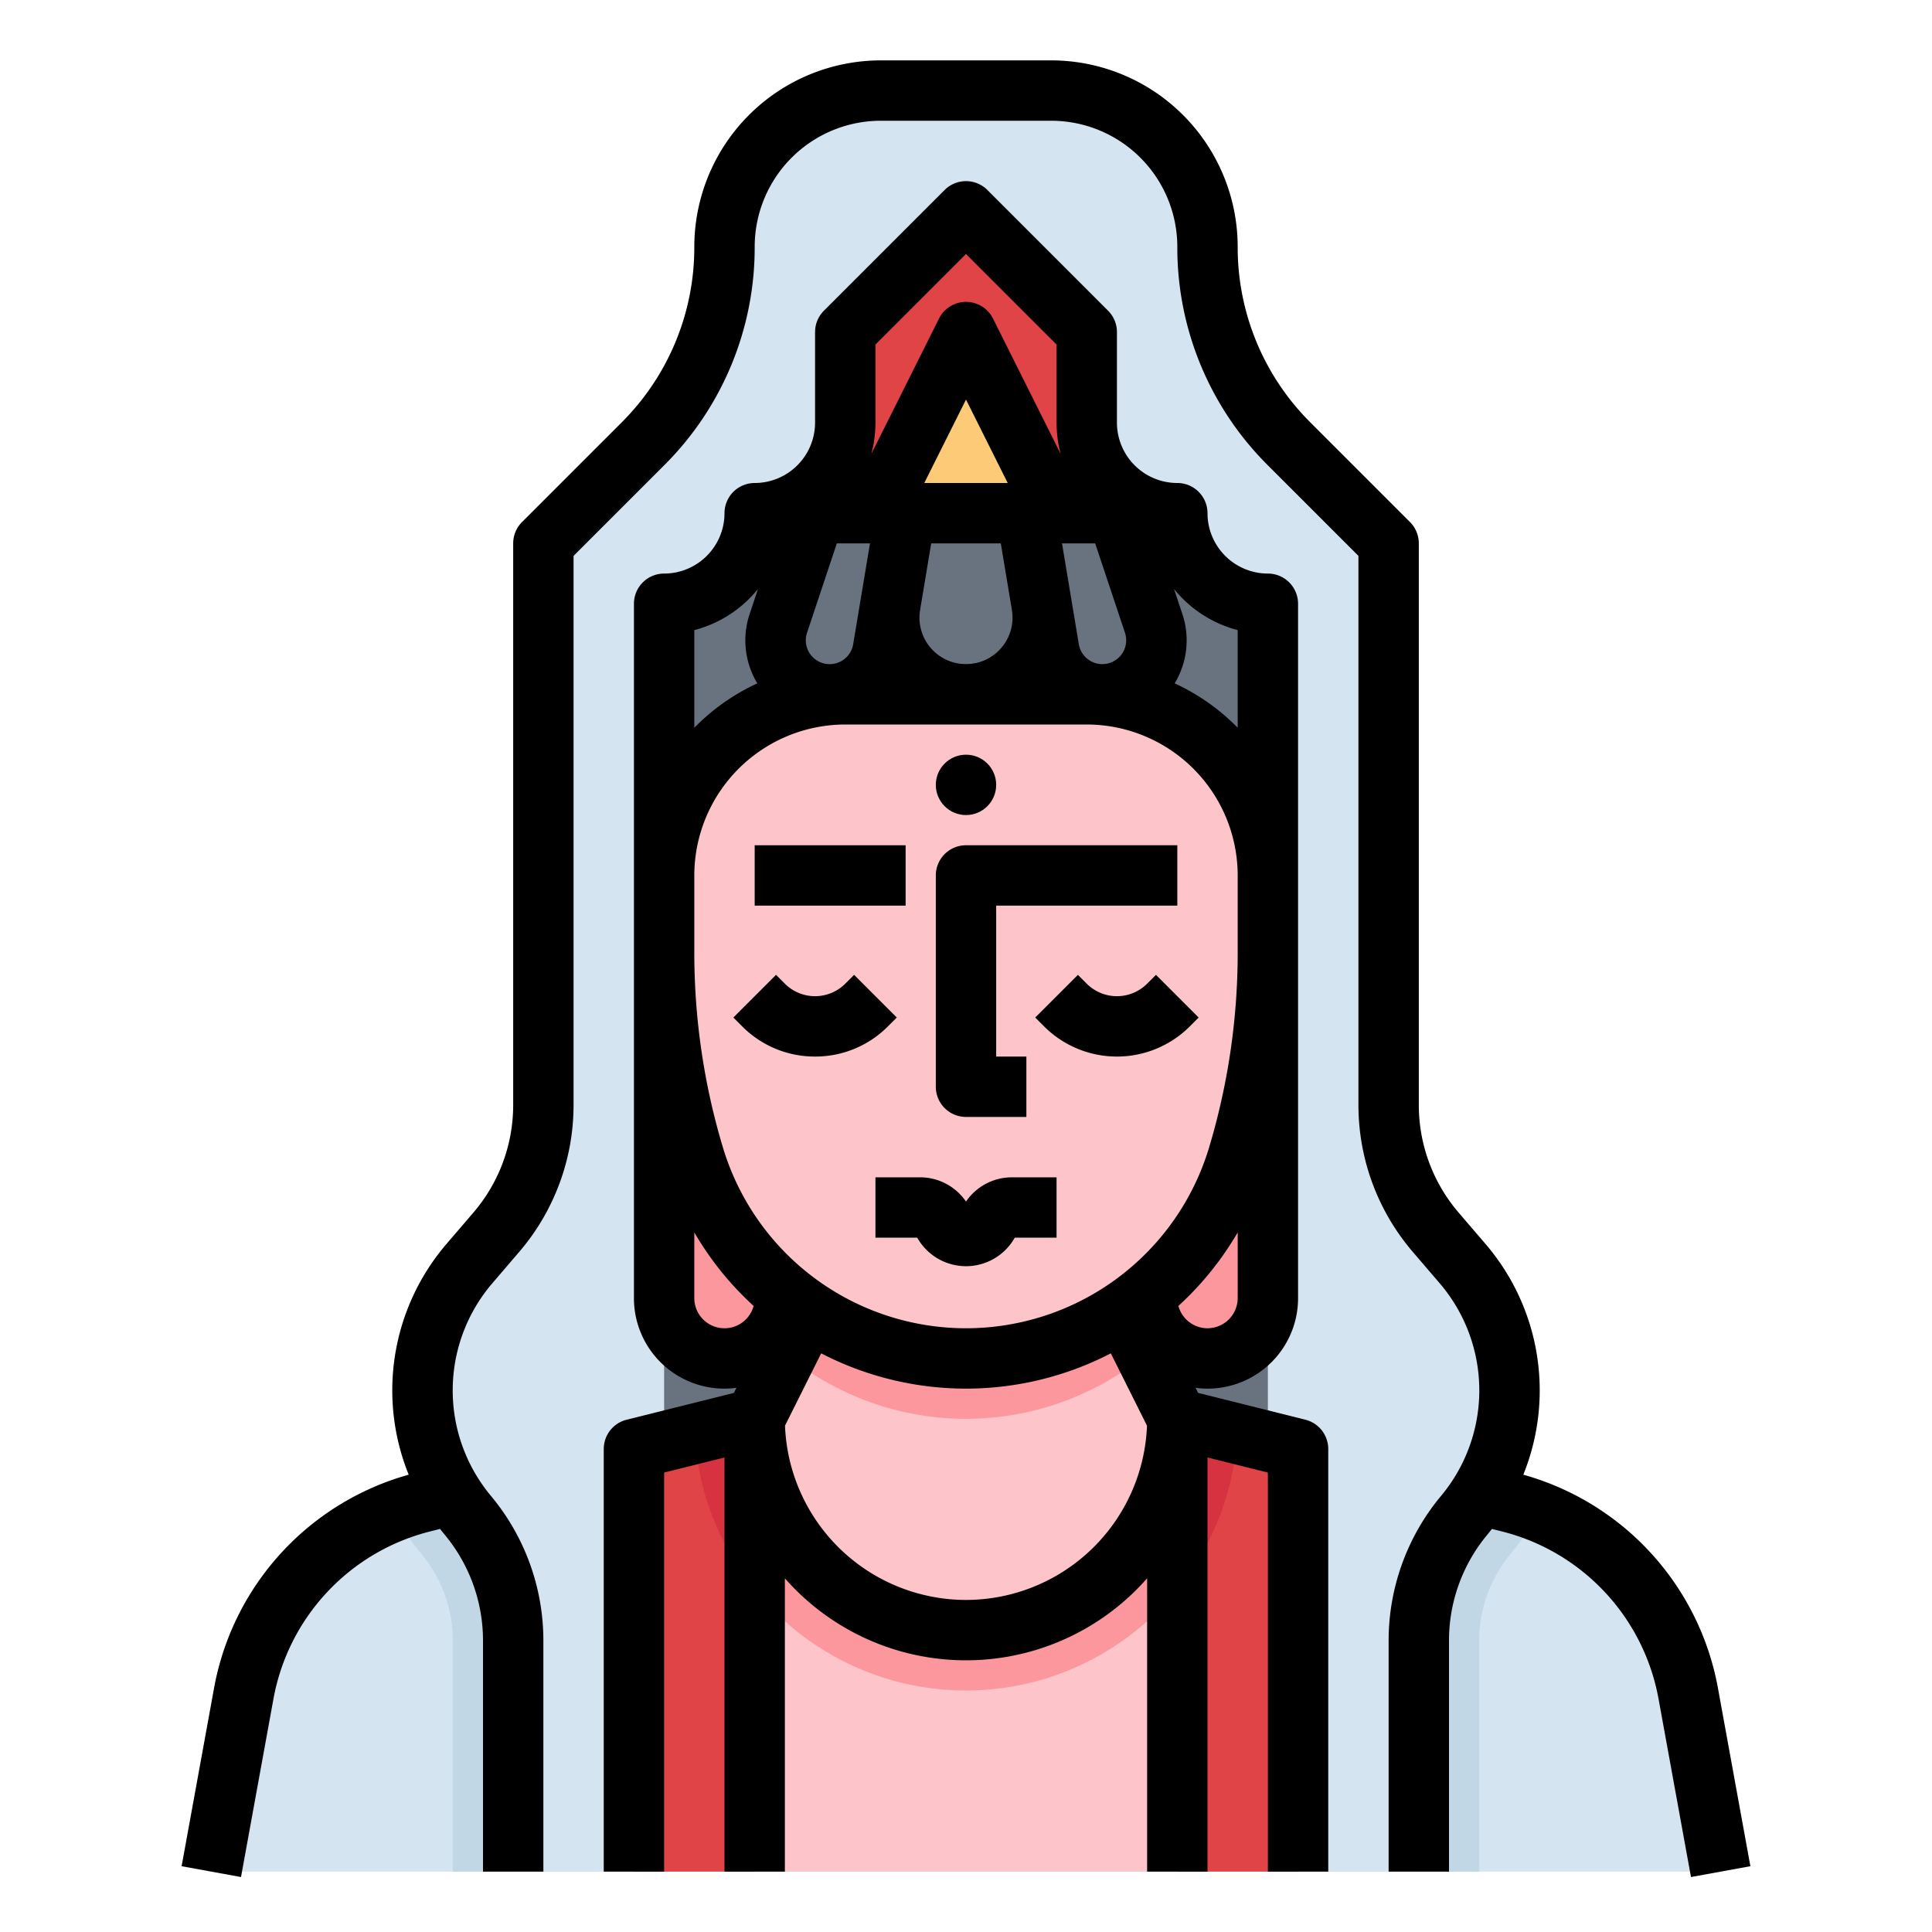 <?xml version="1.0"?>
<svg xmlns="http://www.w3.org/2000/svg" viewBox="0 0 512 512"><g id="Fill_out_line" data-name="Fill out line"><path d="M456,496H56l8.61-47.3a63.976,63.976,0,0,1,39.49-48.06,63.079,63.079,0,0,1,7.89-2.54L200,376H312l88.01,22.1a63.059,63.059,0,0,1,7.85,2.53A63.951,63.951,0,0,1,447.39,448.7Z" style="fill:#d4e4f0"/><path d="M168,384.04V496H120V434.74a35.751,35.751,0,0,0-8.3-22.9,68.418,68.418,0,0,1-7.6-11.2,63.079,63.079,0,0,1,7.89-2.54l8-2.01Z" style="fill:#c1d7e6"/><path d="M407.86,400.63a66.618,66.618,0,0,1-7.57,11.21A35.83,35.83,0,0,0,392,434.74V496H344V384.04l48.01,12.05,8,2.01A63.059,63.059,0,0,1,407.86,400.63Z" style="fill:#c1d7e6"/><rect x="200" y="376" width="112" height="120" style="fill:#fdc5ca"/><path d="M312,376v45.2a71.907,71.907,0,0,1-112,0V376Z" style="fill:#fc979e"/><path d="M312,376a56,56,0,0,1-112,0l16-32h80Z" style="fill:#fdc5ca"/><path d="M336,160V344a16,16,0,1,1-32,0v-8H208v8a16,16,0,0,1-32,0V160a24.002,24.002,0,0,0,24-24,23.658,23.658,0,0,0,7.97-1.37A23.981,23.981,0,0,0,224,112V88l32-32,32,32v24a23.976,23.976,0,0,0,16.03,22.63A23.701,23.701,0,0,0,312,136a24.002,24.002,0,0,0,24,24Z" style="fill:#68737f"/><polygon points="292.131 197 219.869 197 220 152 292.131 152 292.131 197" style="fill:#3e454d"/><path d="M312,136H200a24.006,24.006,0,0,0,24-24V88l32-32,32,32v24a24.002,24.002,0,0,0,24,24Z" style="fill:#e04446"/><path d="M176,248h32a0,0,0,0,1,0,0v96a16,16,0,0,1-16,16h0a16,16,0,0,1-16-16V248a0,0,0,0,1,0,0Z" style="fill:#fc979e"/><path d="M304,248h32a0,0,0,0,1,0,0v96a16,16,0,0,1-16,16h0a16,16,0,0,1-16-16V248a0,0,0,0,1,0,0Z" style="fill:#fc979e"/><path d="M303.54,359.08q-1.275,1.05-2.61,2.04a75.259,75.259,0,0,1-92.47-2.04L216,344h80Z" style="fill:#fc979e"/><path d="M256,360h-0a75.266,75.266,0,0,1-72.091-53.638l0-0A187.522,187.522,0,0,1,176,252.478V232a48,48,0,0,1,48-48h64a48,48,0,0,1,48,48v20.478a187.522,187.522,0,0,1-7.909,53.884l0,0A75.266,75.266,0,0,1,256,360Z" style="fill:#fdc5ca"/><path d="M256,176a16.332,16.332,0,0,1-16.108-19.017L243.389,136h25.223l3.497,20.983A16.332,16.332,0,0,1,256,176Z" style="fill:#68737f"/><path d="M306.47,169.7A14.343,14.343,0,0,1,292.13,184a14.086,14.086,0,0,1-2.61-.24,14.316,14.316,0,0,1-11.51-11.73L272,136h24l9.72,29.15A14.268,14.268,0,0,1,306.47,169.7Z" style="fill:#68737f"/><polygon points="232 136 256 88 280 136 232 136" style="fill:#fdca77"/><path d="M387.53,334.79l-7.07-8.25A51.767,51.767,0,0,1,368,292.85V144l-26.36-26.36a73.905,73.905,0,0,1-21.64-52.25A41.38,41.38,0,0,0,278.61,24H233.39A41.389,41.389,0,0,0,192,65.39a73.953,73.953,0,0,1-21.64,52.25L144,144V292.85A51.767,51.767,0,0,1,131.54,326.54l-7.07,8.25a51.761,51.761,0,0,0-4.48,61.3A52.558,52.558,0,0,0,124,401.6,51.742,51.742,0,0,1,136,434.74V496h32V384l32-8,14.3-28.61Q211.885,345.785,209.61,344H208a16,16,0,0,1-32,0V160a24.002,24.002,0,0,0,24-24,24.006,24.006,0,0,0,24-24V88l32-32,32,32v24a24.002,24.002,0,0,0,24,24,24.002,24.002,0,0,0,24,24V344a16,16,0,1,1-32,0h-1.61c-.48.38-.97.75-1.46,1.12-1.05.79-2.13,1.55-3.23,2.28L312,376l32,8V496h32V434.74a51.74,51.74,0,0,1,12-33.14,52.558,52.558,0,0,0,4.01-5.51,51.766,51.766,0,0,0-4.48-61.3Z" style="fill:#d4e4f0"/><polygon points="344 384 344 496 312 496 312 376 327.89 379.97 344 384" style="fill:#e04446"/><path d="M327.89,379.97A71.663,71.663,0,0,1,312,421.2V376Z" style="fill:#d6323f"/><polygon points="200 376 200 496 168 496 168 384 184.11 379.97 200 376" style="fill:#e04446"/><path d="M200,376v45.2a71.663,71.663,0,0,1-15.89-41.23Z" style="fill:#d6323f"/><path d="M205.534,169.7A14.343,14.343,0,0,0,219.874,184a14.086,14.086,0,0,0,2.61-.24,14.316,14.316,0,0,0,11.51-11.73l6.01-36.03h-24l-9.72,29.15A14.268,14.268,0,0,0,205.534,169.7Z" style="fill:#68737f"/><path d="M214.3,347.39,200,376l-24,6V344a16,16,0,0,0,32,0v-1.3A72.007,72.007,0,0,0,214.3,347.39Z" style="fill:#68737f"/><path d="M297.7,347.39,312,376l24,6V344a16,16,0,0,1-32,0v-1.3A72.007,72.007,0,0,1,297.7,347.39Z" style="fill:#68737f"/><path d="M256,296h16V280h-8V240h48V224H256a8,8,0,0,0-8,8v56A8,8,0,0,0,256,296Z"/><path d="M216,280a27.132,27.132,0,0,0,19.313-8l2.343-2.343-11.312-11.314L224,260.686a11.313,11.313,0,0,1-16,0l-2.343-2.343-11.312,11.314L196.687,272A27.134,27.134,0,0,0,216,280Z"/><path d="M304,260.686a11.313,11.313,0,0,1-16,0l-2.343-2.343-11.312,11.314L276.687,272a27.313,27.313,0,0,0,38.626,0l2.343-2.343-11.312-11.314Z"/><rect x="200" y="224" width="40" height="16"/><path d="M232,328h11.075a14.833,14.833,0,0,0,25.85,0H280V312H268.223A14.739,14.739,0,0,0,256,318.425,14.739,14.739,0,0,0,243.777,312H232Z"/><circle cx="256" cy="208" r="8"/><path d="M345.94,376.239l-28.43-7.107-.673-1.347A23.961,23.961,0,0,0,344,344V160a8,8,0,0,0-8-8,16.018,16.018,0,0,1-16-16,8,8,0,0,0-8-8,16.018,16.018,0,0,1-16-16V88a8.001,8.001,0,0,0-2.343-5.657l-32-32a8.002,8.002,0,0,0-11.313,0l-32,32A8.001,8.001,0,0,0,216,88v24a16.018,16.018,0,0,1-16,16,8,8,0,0,0-8,8,16.018,16.018,0,0,1-16,16,8,8,0,0,0-8,8V344a23.961,23.961,0,0,0,27.163,23.785l-.673,1.347-28.43,7.107A7.999,7.999,0,0,0,160,384V496h16V390.246l16-4V496h16V418.264a63.868,63.868,0,0,0,96,0V496h16V386.246l16,4V496h16V384A7.999,7.999,0,0,0,345.94,376.239ZM320,352a8.007,8.007,0,0,1-7.715-5.915A82.343,82.343,0,0,0,328,326.597V344A8.009,8.009,0,0,1,320,352Zm8-185.013v25.874a56.233,56.233,0,0,0-16.697-11.763,22.043,22.043,0,0,0,2.004-18.477l-2.179-6.538A32.052,32.052,0,0,0,328,166.987ZM290.234,144l7.894,23.682a6.32,6.32,0,1,1-12.23,3.037L281.444,144Zm-45.29-16L256,105.889,267.056,128Zm-14.388,16L226.103,170.72a6.321,6.321,0,1,1-12.23-3.039L221.766,144Zm16.035,27.64a12.31,12.31,0,0,1-2.754-9.998h-0L246.777,144h18.446l2.94,17.642h-0a12.331,12.331,0,0,1-21.572,9.998ZM232,91.313l24-24,24,24V112a31.933,31.933,0,0,0,1.091,8.293L263.155,84.422a8,8,0,0,0-14.311,0L230.909,120.293A31.933,31.933,0,0,0,232,112ZM184,166.987a32.054,32.054,0,0,0,16.873-10.903l-2.179,6.537a22.045,22.045,0,0,0,2.004,18.478A56.233,56.233,0,0,0,184,192.862ZM184,232a40.046,40.046,0,0,1,40-40h64a40.046,40.046,0,0,1,40,40v20.478a179.39,179.39,0,0,1-7.571,51.585,67.265,67.265,0,0,1-128.857,0A179.39,179.39,0,0,1,184,252.478Zm0,112V326.597a82.343,82.343,0,0,0,15.715,19.489A7.995,7.995,0,0,1,184,344Zm72,80a48.057,48.057,0,0,1-47.966-46.18l9.586-19.173a83.424,83.424,0,0,0,76.759,0l9.586,19.173A48.057,48.057,0,0,1,256,424Z"/><path d="M455.258,447.271a72.145,72.145,0,0,0-51.565-56.463A59.585,59.585,0,0,0,393.606,329.58l-7.072-8.249A43.788,43.788,0,0,1,376,292.854V144a8.001,8.001,0,0,0-2.343-5.657l-26.357-26.357A65.461,65.461,0,0,1,328,65.393,49.449,49.449,0,0,0,278.607,16H233.393A49.449,49.449,0,0,0,184,65.393a65.461,65.461,0,0,1-19.299,46.593l-26.357,26.357A8.001,8.001,0,0,0,136,144V292.854a43.786,43.786,0,0,1-10.534,28.477l-7.073,8.251a59.584,59.584,0,0,0-10.086,61.227,72.144,72.144,0,0,0-51.565,56.463l-8.613,47.296,15.741,2.867L72.483,450.138a56.114,56.114,0,0,1,41.458-44.282l2.687-.675c.404.518.807,1.037,1.23,1.545A43.841,43.841,0,0,1,128,434.738V496h16V434.738a59.87,59.87,0,0,0-13.85-38.255,43.639,43.639,0,0,1,.392-56.489l7.073-8.251A59.797,59.797,0,0,0,152,292.854v-145.54l24.014-24.014A81.357,81.357,0,0,0,200,65.393,33.43,33.43,0,0,1,233.393,32h45.214A33.43,33.43,0,0,1,312,65.393a81.357,81.357,0,0,0,23.986,57.907L360,147.313v145.54a59.799,59.799,0,0,0,14.386,38.891l7.072,8.249a43.64,43.64,0,0,1,.392,56.49A59.87,59.87,0,0,0,368,434.738V496h16V434.738a43.841,43.841,0,0,1,10.142-28.013c.423-.508.826-1.027,1.23-1.545l2.687.675a56.115,56.115,0,0,1,41.457,44.282l8.613,47.296,15.741-2.867Z"/></g></svg>
